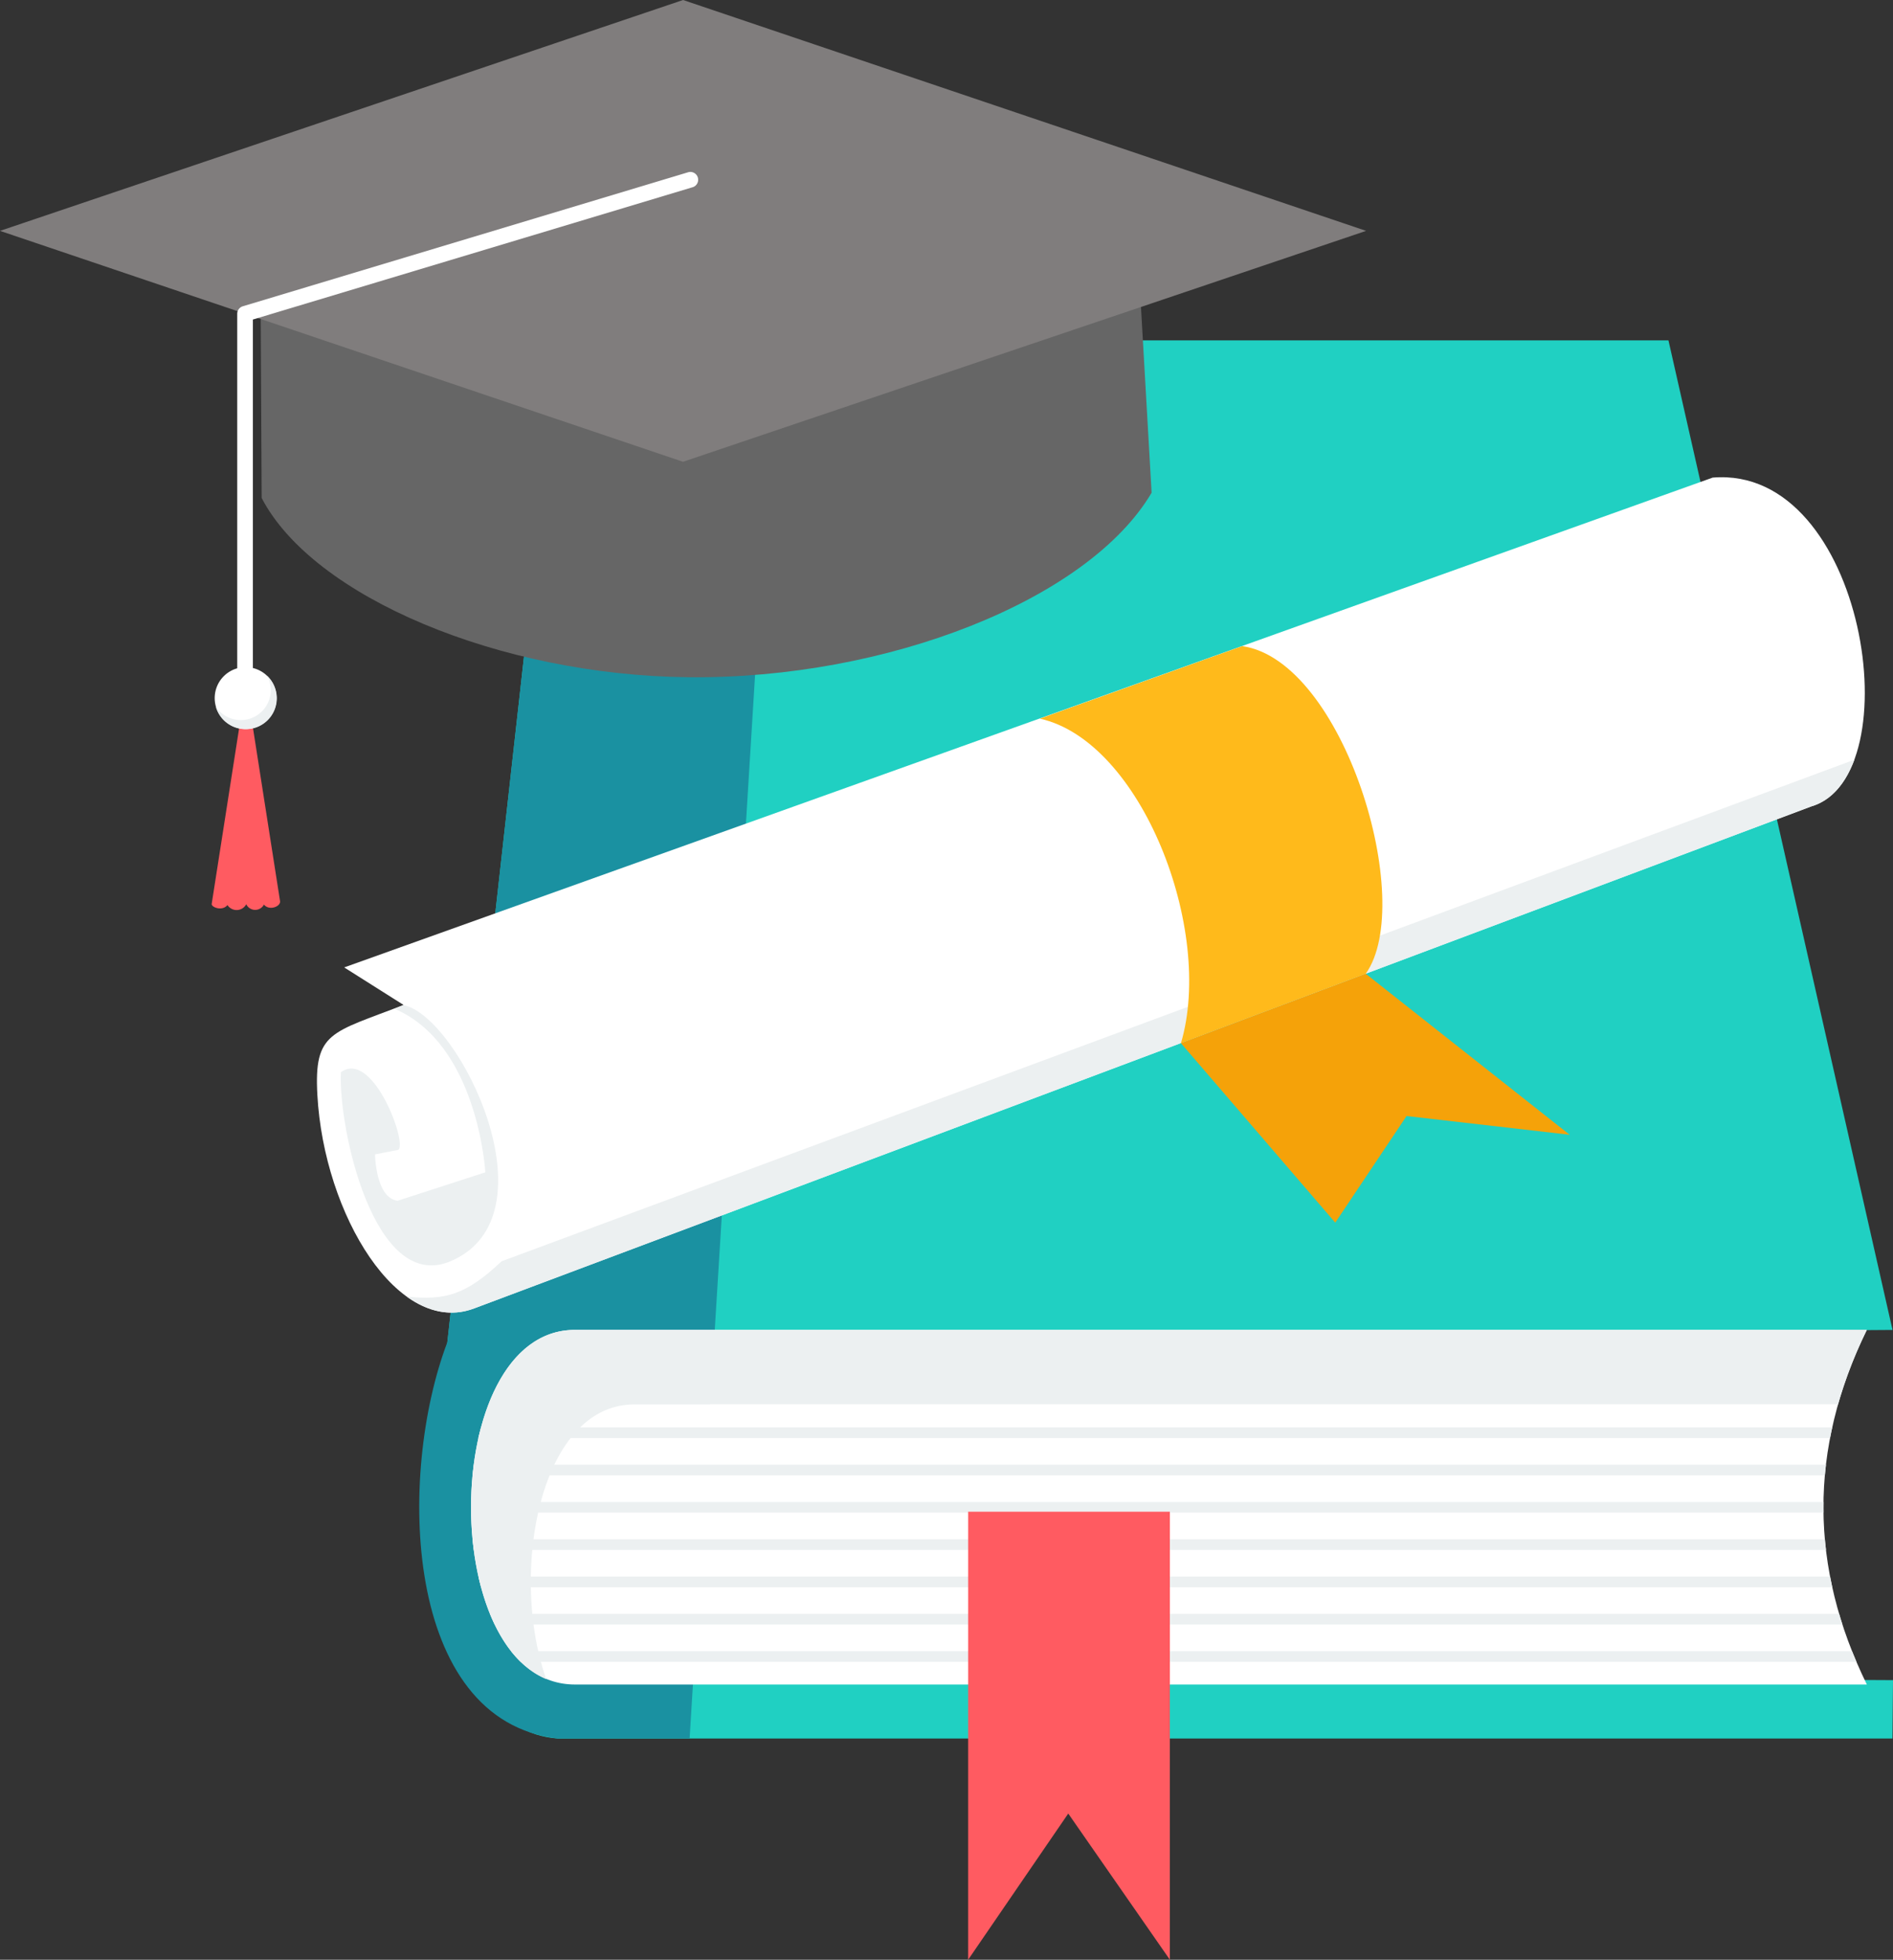 <svg xmlns="http://www.w3.org/2000/svg" viewBox="0 0 428.5 443.35"><rect x="0" y="0" width="428.5" height="443.35" fill="#333333" stroke="none"/><defs><style>.cls-1{fill:#20d0c2;}.cls-2{fill:#1a91a1;}.cls-3{fill:#fff;}.cls-4{fill:#ecf0f1;}.cls-5{fill:#ff5b61;}.cls-6{fill:#ffba1b;}.cls-7{fill:#f5a209;}.cls-8{fill:#666;}.cls-9{fill:#807d7d;}</style></defs><title>Element 1</title><g id="Ebene_2" data-name="Ebene 2"><g id="Layer_1" data-name="Layer 1"><path class="cls-1" d="M154.17,77h223.5l50.72,223.87L409.8,301l-.44,79,19.14.1-.12,13.21H126.26c-28.59-2.22-26-53-27.57-66.65L124.14,99.11C124.24,89,134.76,77,154.17,77Z"/><path class="cls-2" d="M154.17,77h21.41l-19.48,316.3H126.26c-35-4-36.37-59.7-25-89.65L124.14,99.11C124.24,89,134.76,77,154.16,77Z"/><path class="cls-3" d="M130.15,300.86H422.58c-13.27,27.11-12.93,53.85,0,80.23H130.15C98.78,381.09,98.78,300.86,130.15,300.86Z"/><path class="cls-4" d="M108.89,322.92H414.75q-.27,1.2-.5,2.41h-306C108.48,324.51,108.67,323.71,108.89,322.92Zm304.44,8.44h0c-.1.8-.18,1.61-.25,2.41H107c.07-.81.17-1.61.27-2.41Zm-.56,8.44h0q0,1.2,0,2.41H106.64q0-1.2,0-2.41Zm.31,8.43h0q.11,1.21.25,2.41H107.25q-.16-1.2-.27-2.41Zm1.18,8.44h0q.23,1.2.5,2.41H108.9c-.21-.79-.41-1.6-.59-2.41h306Zm2.05,8.44h0q.35,1.2.74,2.41H112c-.37-.78-.73-1.58-1.07-2.41h305.4Zm2.92,8.44h0c.32.8.65,1.61,1,2.41H117.89a24.23,24.23,0,0,1-2.18-2.41H419.24Z"/><path class="cls-5" d="M219.11,342h45.7V443.35l-23-33.07-22.66,33.07V342Z"/><path class="cls-3" d="M77.88,218.87l309.8-110.82c34.7-2.88,45.09,67.72,22.33,74.38L107.34,296c-17.19,6.48-34-21.17-35.5-48.27-.8-14.39,3.12-14,19.51-20.38l-13.47-8.51h0Z"/><path class="cls-4" d="M419.76,171.87c-2,5.34-5.19,9.23-9.74,10.56L107.34,296c-5.26,2-10.49.76-15.25-2.66,8.59.86,13.28-.28,21.45-8Z"/><path class="cls-6" d="M281.2,146.17c23,3.32,39.45,57.94,27.95,74.12L267.32,236c7.59-25.62-8.95-68.32-31.93-73.42Z"/><path class="cls-7" d="M355.31,256.72l-46.16-36.43L267.32,236l34.93,40.6,16.14-24.12Z"/><path class="cls-4" d="M89.34,228.23l2-.85c12.65,2.56,34.84,47.9,10.53,58C84.59,292.5,76.54,255,77.17,242.56c7.41-5.31,15.42,17.09,12.85,17.6l-5.13,1S85,271,90,271.65l19.86-6.43s-1.61-28.9-20.54-37Z"/><path class="cls-4" d="M160.75,317.68H416.07a101,101,0,0,1,6.48-16.77l0-.05H130.14c-29,0-31.19,68.71-6.5,79-8.36-23.66-1.68-62.14,20-62.14h17.06Z"/><path class="cls-8" d="M258.16,67.52l2.52,43.95c-14.29,24.22-59.9,42.2-104.82,41.74-42.8-.43-85-18.19-96.63-40.55L59,69.6,154.62,96,258.16,67.53h0Z"/><path class="cls-9" d="M0,52.23,154.62,0,309.23,52.23,154.61,104.47Z"/><path class="cls-5" d="M55,159.16l-7.08,45.33c-.11.74,2.38,1.74,3.57.26a2.46,2.46,0,0,0,4.25-.19,2.23,2.23,0,0,0,4,.08c1.19,1.48,3.84.45,3.65-.79l-7-44.73a.7.7,0,0,0-1.32,0Z"/><path class="cls-3" d="M155.67,39a1.77,1.77,0,1,1,1,3.39L57.24,72.29V159a1.77,1.77,0,1,1-3.54,0V71h0A1.77,1.77,0,0,1,55,69.28L155.67,39h0Z"/><path class="cls-3" d="M55.6,164.93a7,7,0,1,0-7-7A7,7,0,0,0,55.6,164.93Z"/><path class="cls-4" d="M61.29,156.12a6.77,6.77,0,0,1-6.77,6.78h-.13a6.78,6.78,0,0,1-5.53-3,7,7,0,0,0,5.24,4.91,7.14,7.14,0,0,0,1.51.16,7,7,0,0,0,4.83-12.11,6.77,6.77,0,0,1,.86,3.3Z"/></g></g></svg>